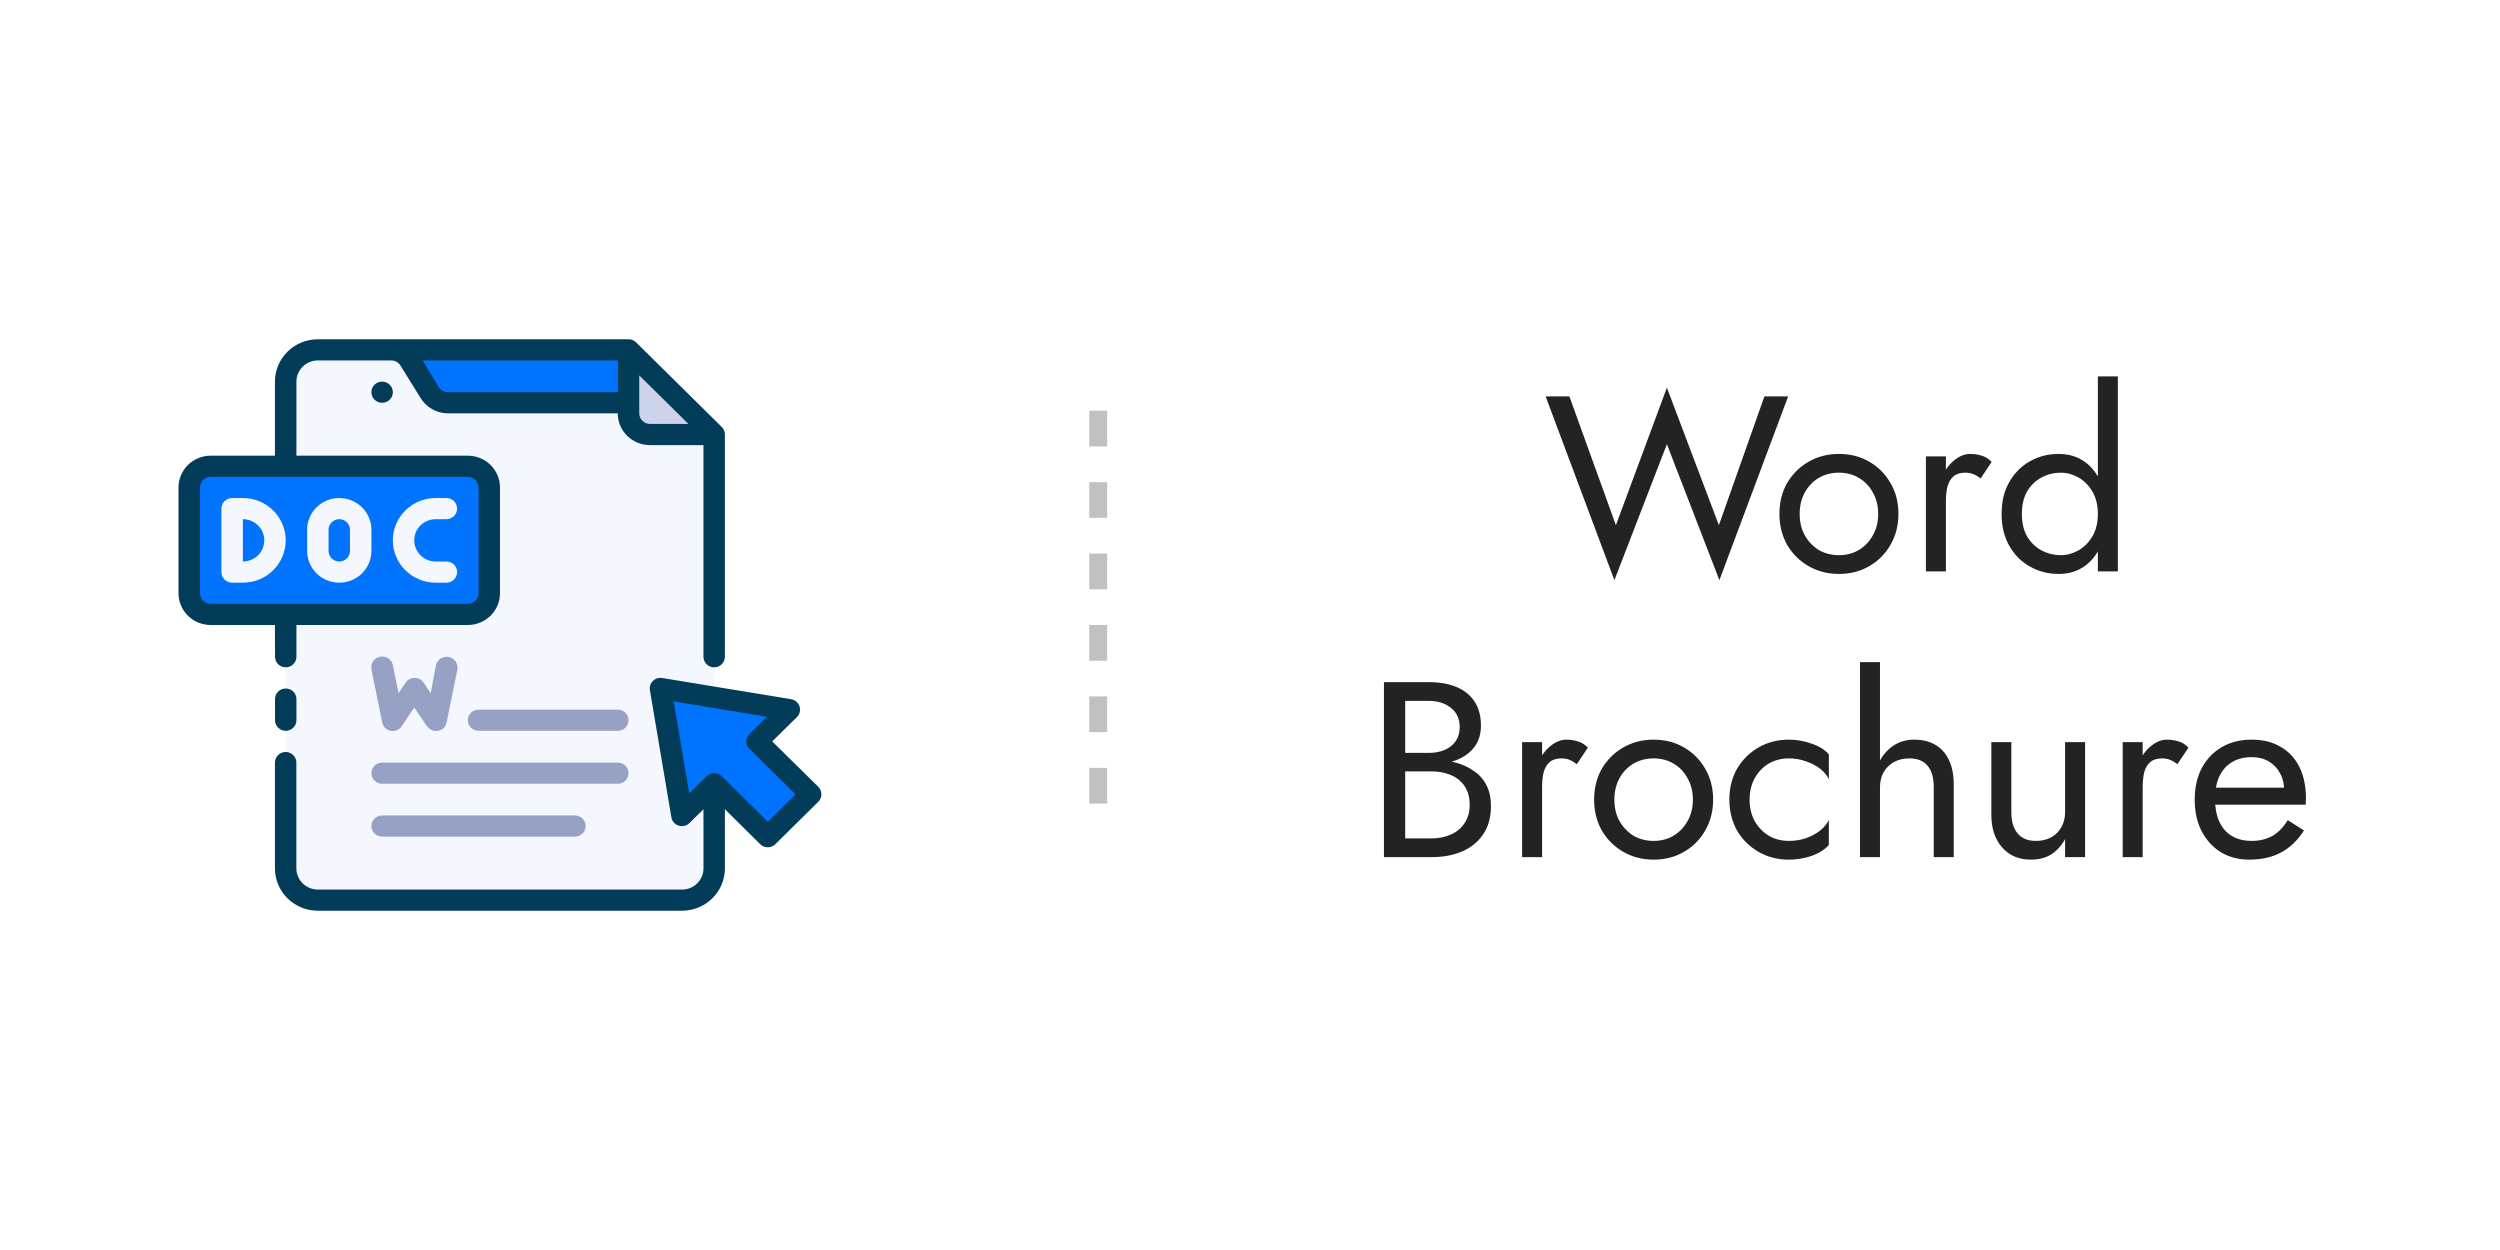 <svg width="140" height="70" viewBox="0 0 140 70" fill="none" xmlns="http://www.w3.org/2000/svg">
<rect width="140" height="70" fill="white"/>
<line x1="61.5" y1="23" x2="61.5" y2="47" stroke="#C1C1C1" stroke-dasharray="2 2"/>
<path d="M96.258 29.41L93.346 21.71L90.49 29.41L87.886 22.2H86.556L90.406 32.49L93.346 24.874L96.286 32.49L100.136 22.2H98.806L96.258 29.41ZM99.648 28.78C99.648 29.424 99.793 30.003 100.082 30.516C100.381 31.02 100.782 31.417 101.286 31.706C101.79 31.995 102.355 32.14 102.98 32.14C103.615 32.14 104.18 31.995 104.674 31.706C105.178 31.417 105.575 31.02 105.864 30.516C106.163 30.003 106.312 29.424 106.312 28.78C106.312 28.127 106.163 27.548 105.864 27.044C105.575 26.54 105.178 26.143 104.674 25.854C104.18 25.565 103.615 25.42 102.98 25.42C102.355 25.42 101.79 25.565 101.286 25.854C100.782 26.143 100.381 26.54 100.082 27.044C99.793 27.548 99.648 28.127 99.648 28.78ZM100.782 28.78C100.782 28.332 100.876 27.935 101.062 27.59C101.258 27.235 101.52 26.96 101.846 26.764C102.182 26.568 102.56 26.47 102.98 26.47C103.4 26.47 103.774 26.568 104.1 26.764C104.436 26.96 104.698 27.235 104.884 27.59C105.08 27.935 105.178 28.332 105.178 28.78C105.178 29.228 105.08 29.625 104.884 29.97C104.698 30.315 104.436 30.591 104.1 30.796C103.774 30.992 103.4 31.09 102.98 31.09C102.56 31.09 102.182 30.992 101.846 30.796C101.52 30.591 101.258 30.315 101.062 29.97C100.876 29.625 100.782 29.228 100.782 28.78ZM108.971 25.56H107.851V32H108.971V25.56ZM110.917 26.792L111.533 25.868C111.365 25.691 111.178 25.574 110.973 25.518C110.777 25.453 110.562 25.42 110.329 25.42C110.03 25.42 109.736 25.537 109.447 25.77C109.157 26.003 108.919 26.321 108.733 26.722C108.555 27.114 108.467 27.567 108.467 28.08H108.971C108.971 27.772 108.999 27.497 109.055 27.254C109.12 27.011 109.232 26.82 109.391 26.68C109.549 26.54 109.769 26.47 110.049 26.47C110.235 26.47 110.389 26.498 110.511 26.554C110.632 26.601 110.767 26.68 110.917 26.792ZM117.48 21.08V32H118.6V21.08H117.48ZM112.09 28.78C112.09 29.471 112.234 30.068 112.524 30.572C112.813 31.076 113.2 31.463 113.686 31.734C114.171 32.005 114.703 32.14 115.282 32.14C115.823 32.14 116.294 32.005 116.696 31.734C117.097 31.463 117.41 31.076 117.634 30.572C117.867 30.068 117.984 29.471 117.984 28.78C117.984 28.08 117.867 27.483 117.634 26.988C117.41 26.484 117.097 26.097 116.696 25.826C116.294 25.555 115.823 25.42 115.282 25.42C114.703 25.42 114.171 25.555 113.686 25.826C113.2 26.097 112.813 26.484 112.524 26.988C112.234 27.483 112.09 28.08 112.09 28.78ZM113.224 28.78C113.224 28.285 113.322 27.865 113.518 27.52C113.723 27.175 113.994 26.913 114.33 26.736C114.666 26.559 115.03 26.47 115.422 26.47C115.748 26.47 116.07 26.559 116.388 26.736C116.705 26.913 116.966 27.175 117.172 27.52C117.377 27.865 117.48 28.285 117.48 28.78C117.48 29.275 117.377 29.695 117.172 30.04C116.966 30.385 116.705 30.647 116.388 30.824C116.07 31.001 115.748 31.09 115.422 31.09C115.03 31.09 114.666 31.001 114.33 30.824C113.994 30.647 113.723 30.385 113.518 30.04C113.322 29.695 113.224 29.275 113.224 28.78ZM78.439 42.82H80.021C80.609 42.82 81.118 42.736 81.547 42.568C81.986 42.4 82.326 42.153 82.569 41.826C82.811 41.499 82.933 41.107 82.933 40.65C82.933 40.09 82.811 39.633 82.569 39.278C82.326 38.914 81.986 38.643 81.547 38.466C81.118 38.289 80.609 38.2 80.021 38.2H77.501V48H80.161C80.796 48 81.36 47.897 81.855 47.692C82.359 47.477 82.755 47.16 83.045 46.74C83.344 46.311 83.493 45.774 83.493 45.13C83.493 44.682 83.409 44.295 83.241 43.968C83.073 43.641 82.835 43.375 82.527 43.17C82.228 42.955 81.878 42.797 81.477 42.694C81.076 42.591 80.637 42.54 80.161 42.54H78.439V43.198H80.161C80.478 43.198 80.767 43.24 81.029 43.324C81.29 43.399 81.514 43.515 81.701 43.674C81.897 43.833 82.046 44.029 82.149 44.262C82.251 44.495 82.303 44.761 82.303 45.06C82.303 45.461 82.21 45.802 82.023 46.082C81.846 46.362 81.594 46.577 81.267 46.726C80.95 46.875 80.581 46.95 80.161 46.95H78.691V39.25H80.021C80.516 39.25 80.926 39.381 81.253 39.642C81.579 39.894 81.743 40.253 81.743 40.72C81.743 41.028 81.668 41.289 81.519 41.504C81.37 41.719 81.164 41.882 80.903 41.994C80.641 42.106 80.347 42.162 80.021 42.162H78.439V42.82ZM86.358 41.56H85.237V48H86.358V41.56ZM88.303 42.792L88.919 41.868C88.751 41.691 88.565 41.574 88.359 41.518C88.163 41.453 87.949 41.42 87.716 41.42C87.417 41.42 87.123 41.537 86.834 41.77C86.544 42.003 86.306 42.321 86.12 42.722C85.942 43.114 85.853 43.567 85.853 44.08H86.358C86.358 43.772 86.385 43.497 86.442 43.254C86.507 43.011 86.619 42.82 86.778 42.68C86.936 42.54 87.156 42.47 87.436 42.47C87.622 42.47 87.776 42.498 87.897 42.554C88.019 42.601 88.154 42.68 88.303 42.792ZM89.271 44.78C89.271 45.424 89.416 46.003 89.705 46.516C90.004 47.02 90.405 47.417 90.909 47.706C91.413 47.995 91.978 48.14 92.603 48.14C93.238 48.14 93.803 47.995 94.297 47.706C94.801 47.417 95.198 47.02 95.487 46.516C95.786 46.003 95.935 45.424 95.935 44.78C95.935 44.127 95.786 43.548 95.487 43.044C95.198 42.54 94.801 42.143 94.297 41.854C93.803 41.565 93.238 41.42 92.603 41.42C91.978 41.42 91.413 41.565 90.909 41.854C90.405 42.143 90.004 42.54 89.705 43.044C89.416 43.548 89.271 44.127 89.271 44.78ZM90.405 44.78C90.405 44.332 90.499 43.935 90.685 43.59C90.881 43.235 91.143 42.96 91.469 42.764C91.805 42.568 92.183 42.47 92.603 42.47C93.023 42.47 93.397 42.568 93.723 42.764C94.059 42.96 94.321 43.235 94.507 43.59C94.703 43.935 94.801 44.332 94.801 44.78C94.801 45.228 94.703 45.625 94.507 45.97C94.321 46.315 94.059 46.591 93.723 46.796C93.397 46.992 93.023 47.09 92.603 47.09C92.183 47.09 91.805 46.992 91.469 46.796C91.143 46.591 90.881 46.315 90.685 45.97C90.499 45.625 90.405 45.228 90.405 44.78ZM97.978 44.78C97.978 44.332 98.071 43.935 98.258 43.59C98.454 43.235 98.715 42.96 99.042 42.764C99.378 42.568 99.756 42.47 100.176 42.47C100.521 42.47 100.843 42.526 101.142 42.638C101.45 42.741 101.716 42.881 101.94 43.058C102.164 43.235 102.322 43.431 102.416 43.646V42.246C102.192 41.985 101.87 41.784 101.45 41.644C101.039 41.495 100.614 41.42 100.176 41.42C99.55 41.42 98.986 41.565 98.482 41.854C97.978 42.143 97.576 42.54 97.278 43.044C96.989 43.548 96.844 44.127 96.844 44.78C96.844 45.424 96.989 46.003 97.278 46.516C97.576 47.02 97.978 47.417 98.482 47.706C98.986 47.995 99.55 48.14 100.176 48.14C100.614 48.14 101.039 48.07 101.45 47.93C101.87 47.781 102.192 47.575 102.416 47.314V45.914C102.322 46.119 102.164 46.315 101.94 46.502C101.716 46.679 101.45 46.824 101.142 46.936C100.843 47.039 100.521 47.09 100.176 47.09C99.756 47.09 99.378 46.992 99.042 46.796C98.715 46.591 98.454 46.315 98.258 45.97C98.071 45.625 97.978 45.228 97.978 44.78ZM105.279 37.08H104.159V48H105.279V37.08ZM108.289 44.08V48H109.409V43.94C109.409 43.38 109.316 42.913 109.129 42.54C108.952 42.167 108.695 41.887 108.359 41.7C108.033 41.513 107.645 41.42 107.197 41.42C106.749 41.42 106.353 41.537 106.007 41.77C105.671 42.003 105.405 42.321 105.209 42.722C105.013 43.114 104.915 43.567 104.915 44.08H105.279C105.279 43.772 105.345 43.497 105.475 43.254C105.615 43.011 105.807 42.82 106.049 42.68C106.301 42.54 106.591 42.47 106.917 42.47C107.375 42.47 107.715 42.605 107.939 42.876C108.173 43.147 108.289 43.548 108.289 44.08ZM112.635 45.48V41.56H111.515V45.62C111.515 46.385 111.716 46.997 112.117 47.454C112.518 47.911 113.055 48.14 113.727 48.14C114.156 48.14 114.53 48.047 114.847 47.86C115.164 47.664 115.43 47.375 115.645 46.992V48H116.765V41.56H115.645V45.48C115.645 45.797 115.575 46.077 115.435 46.32C115.304 46.563 115.113 46.754 114.861 46.894C114.618 47.025 114.334 47.09 114.007 47.09C113.559 47.09 113.218 46.95 112.985 46.67C112.752 46.39 112.635 45.993 112.635 45.48ZM119.99 41.56H118.87V48H119.99V41.56ZM121.936 42.792L122.552 41.868C122.384 41.691 122.198 41.574 121.992 41.518C121.796 41.453 121.582 41.42 121.348 41.42C121.05 41.42 120.756 41.537 120.466 41.77C120.177 42.003 119.939 42.321 119.752 42.722C119.575 43.114 119.486 43.567 119.486 44.08H119.99C119.99 43.772 120.018 43.497 120.074 43.254C120.14 43.011 120.252 42.82 120.41 42.68C120.569 42.54 120.788 42.47 121.068 42.47C121.255 42.47 121.409 42.498 121.53 42.554C121.652 42.601 121.787 42.68 121.936 42.792ZM125.956 48.14C126.647 48.14 127.244 48.005 127.748 47.734C128.261 47.454 128.686 47.043 129.022 46.502L128.112 45.928C127.879 46.32 127.594 46.614 127.258 46.81C126.922 46.997 126.535 47.09 126.096 47.09C125.657 47.09 125.284 46.997 124.976 46.81C124.668 46.623 124.435 46.353 124.276 45.998C124.117 45.643 124.038 45.214 124.038 44.71C124.047 44.215 124.131 43.8 124.29 43.464C124.458 43.119 124.691 42.857 124.99 42.68C125.298 42.493 125.667 42.4 126.096 42.4C126.46 42.4 126.777 42.479 127.048 42.638C127.319 42.797 127.529 43.016 127.678 43.296C127.837 43.576 127.916 43.907 127.916 44.29C127.916 44.355 127.902 44.439 127.874 44.542C127.846 44.635 127.818 44.705 127.79 44.752L128.238 44.108H123.618V45.06H129.12C129.12 45.041 129.12 44.999 129.12 44.934C129.129 44.859 129.134 44.789 129.134 44.724C129.134 44.043 129.013 43.455 128.77 42.96C128.527 42.465 128.177 42.087 127.72 41.826C127.272 41.555 126.731 41.42 126.096 41.42C125.461 41.42 124.901 41.56 124.416 41.84C123.94 42.12 123.567 42.512 123.296 43.016C123.035 43.52 122.904 44.108 122.904 44.78C122.904 45.443 123.03 46.026 123.282 46.53C123.543 47.034 123.903 47.431 124.36 47.72C124.827 48 125.359 48.14 125.956 48.14Z" fill="#232323"/>
<g clip-path="url(#clip0_3346_809)">
<path d="M35.197 19.593V22.556H24.398L21.398 19.593H35.197Z" fill="#0074FF"/>
<path d="M39.997 24.333H36.397C36.079 24.333 35.774 24.209 35.549 23.986C35.324 23.764 35.197 23.462 35.197 23.148V19.593L39.997 24.333Z" fill="#CCD3EB"/>
<path d="M39.998 24.333V48.63C39.998 49.101 39.808 49.553 39.471 49.887C39.133 50.22 38.675 50.407 38.198 50.407H17.8C17.323 50.407 16.865 50.22 16.527 49.887C16.19 49.553 16 49.101 16 48.63V21.37C16 20.899 16.19 20.447 16.527 20.113C16.865 19.78 17.323 19.593 17.8 19.593H21.922C22.13 19.595 22.334 19.651 22.514 19.755C22.694 19.859 22.843 20.007 22.947 20.185L24.047 21.963C24.152 22.141 24.301 22.29 24.481 22.394C24.661 22.498 24.866 22.553 25.074 22.556H35.194V23.148C35.194 23.462 35.321 23.764 35.546 23.986C35.771 24.209 36.076 24.333 36.394 24.333H39.998Z" fill="#F5F7FF"/>
<path d="M11.8 26.111H26.198C26.517 26.111 26.822 26.236 27.047 26.458C27.272 26.68 27.398 26.982 27.398 27.296V33.222C27.398 33.536 27.272 33.838 27.047 34.06C26.822 34.282 26.517 34.407 26.198 34.407H11.8C11.481 34.407 11.176 34.282 10.951 34.06C10.726 33.838 10.6 33.536 10.6 33.222V27.296C10.6 26.982 10.726 26.68 10.951 26.458C11.176 26.236 11.481 26.111 11.8 26.111Z" fill="#0074FF"/>
<path d="M13.6 32.63H13C12.841 32.63 12.689 32.567 12.576 32.456C12.464 32.345 12.4 32.194 12.4 32.037V28.482C12.4 28.324 12.464 28.174 12.576 28.062C12.689 27.951 12.841 27.889 13 27.889H13.6C14.237 27.889 14.847 28.139 15.297 28.583C15.747 29.028 16 29.631 16 30.259C16 30.888 15.747 31.491 15.297 31.935C14.847 32.38 14.237 32.63 13.6 32.63ZM13.6 29.074V31.445C13.918 31.445 14.224 31.32 14.449 31.097C14.674 30.875 14.8 30.574 14.8 30.259C14.8 29.945 14.674 29.643 14.449 29.421C14.224 29.199 13.918 29.074 13.6 29.074Z" fill="#F5F7FF"/>
<path d="M45.397 44.481L42.998 46.852L39.998 43.889L38.198 45.667L36.998 38.556L44.197 39.741L42.398 41.519L45.397 44.481Z" fill="#0074FF"/>
<path d="M15.4 36.778C15.4 36.935 15.463 37.086 15.575 37.197C15.688 37.308 15.841 37.37 16 37.37C16.159 37.37 16.311 37.308 16.424 37.197C16.536 37.086 16.599 36.935 16.599 36.778V35H26.199C26.676 35 27.134 34.813 27.471 34.479C27.809 34.146 27.999 33.694 27.999 33.222V27.296C27.999 26.825 27.809 26.373 27.471 26.039C27.134 25.706 26.676 25.518 26.199 25.518H16.599V21.37C16.599 21.056 16.726 20.755 16.951 20.532C17.176 20.31 17.481 20.185 17.799 20.185H21.921C22.024 20.186 22.125 20.213 22.215 20.264C22.304 20.315 22.378 20.388 22.431 20.476L23.531 22.253C23.687 22.522 23.911 22.747 24.182 22.904C24.453 23.061 24.76 23.145 25.074 23.148H34.594C34.594 23.62 34.784 24.072 35.121 24.405C35.459 24.739 35.916 24.926 36.394 24.926H39.394V36.778C39.394 36.935 39.457 37.086 39.569 37.197C39.682 37.308 39.834 37.37 39.994 37.37C40.153 37.37 40.305 37.308 40.418 37.197C40.53 37.086 40.593 36.935 40.593 36.778V24.333C40.594 24.255 40.579 24.178 40.55 24.106C40.52 24.034 40.476 23.968 40.42 23.913L35.621 19.172C35.565 19.117 35.498 19.073 35.425 19.044C35.352 19.014 35.273 18.999 35.194 19H17.795C17.159 19 16.549 19.25 16.099 19.694C15.649 20.139 15.396 20.742 15.396 21.37V25.518H11.796C11.319 25.518 10.861 25.706 10.523 26.039C10.186 26.373 9.996 26.825 9.996 27.296V33.222C9.996 33.694 10.186 34.146 10.523 34.479C10.861 34.813 11.319 35 11.796 35H15.396L15.4 36.778ZM35.798 23.148V21.021L38.552 23.741H36.398C36.239 23.741 36.086 23.678 35.974 23.567C35.861 23.456 35.798 23.305 35.798 23.148ZM34.598 21.963H25.078C24.975 21.962 24.873 21.935 24.784 21.884C24.694 21.833 24.619 21.76 24.567 21.673L23.667 20.185H34.603L34.598 21.963ZM11.2 33.222V27.296C11.2 27.139 11.263 26.988 11.376 26.877C11.488 26.766 11.641 26.704 11.8 26.704H26.199C26.358 26.704 26.511 26.766 26.623 26.877C26.735 26.988 26.799 27.139 26.799 27.296V33.222C26.799 33.379 26.735 33.53 26.623 33.641C26.511 33.752 26.358 33.815 26.199 33.815H11.8C11.641 33.815 11.488 33.752 11.376 33.641C11.263 33.53 11.2 33.379 11.2 33.222Z" fill="#033C59"/>
<path d="M16 38.556C15.841 38.556 15.689 38.618 15.576 38.729C15.464 38.84 15.4 38.991 15.4 39.148V40.333C15.4 40.49 15.464 40.641 15.576 40.752C15.689 40.864 15.841 40.926 16 40.926C16.16 40.926 16.312 40.864 16.425 40.752C16.537 40.641 16.6 40.49 16.6 40.333V39.148C16.6 38.991 16.537 38.84 16.425 38.729C16.312 38.618 16.16 38.556 16 38.556Z" fill="#033C59"/>
<path d="M21.399 21.37C21.28 21.37 21.164 21.405 21.066 21.47C20.967 21.535 20.89 21.628 20.845 21.736C20.799 21.845 20.787 21.964 20.81 22.079C20.834 22.194 20.891 22.299 20.975 22.382C21.058 22.465 21.165 22.521 21.282 22.544C21.398 22.567 21.519 22.555 21.628 22.51C21.738 22.466 21.832 22.39 21.898 22.292C21.963 22.195 21.999 22.08 21.999 21.963C21.999 21.806 21.936 21.655 21.823 21.544C21.71 21.433 21.558 21.37 21.399 21.37Z" fill="#033C59"/>
<path d="M45.824 44.061L43.244 41.519L44.624 40.161C44.703 40.084 44.759 39.987 44.785 39.88C44.812 39.774 44.808 39.662 44.773 39.557C44.739 39.453 44.676 39.36 44.592 39.289C44.507 39.217 44.404 39.171 44.294 39.154L37.095 37.969C37 37.952 36.902 37.957 36.81 37.985C36.718 38.013 36.634 38.063 36.565 38.13C36.496 38.197 36.445 38.279 36.415 38.369C36.386 38.46 36.379 38.556 36.395 38.65L37.595 45.761C37.612 45.87 37.659 45.972 37.731 46.055C37.803 46.139 37.897 46.201 38.003 46.235C38.109 46.269 38.222 46.273 38.33 46.247C38.438 46.221 38.536 46.166 38.614 46.087L39.395 45.317V48.63C39.395 48.944 39.268 49.245 39.043 49.468C38.818 49.69 38.513 49.815 38.195 49.815H17.796C17.478 49.815 17.173 49.69 16.948 49.468C16.723 49.245 16.596 48.944 16.596 48.63V42.704C16.596 42.547 16.533 42.396 16.421 42.285C16.308 42.173 16.156 42.111 15.996 42.111C15.837 42.111 15.685 42.173 15.572 42.285C15.46 42.396 15.396 42.547 15.396 42.704V48.63C15.396 49.258 15.649 49.861 16.099 50.306C16.549 50.75 17.16 51 17.796 51H38.195C38.831 51 39.441 50.75 39.892 50.306C40.342 49.861 40.594 49.258 40.594 48.63V45.317L42.568 47.273C42.624 47.328 42.69 47.373 42.764 47.403C42.837 47.433 42.915 47.448 42.995 47.448C43.074 47.448 43.153 47.433 43.226 47.403C43.299 47.373 43.365 47.328 43.421 47.273L45.821 44.902C45.877 44.847 45.922 44.782 45.952 44.709C45.983 44.637 45.998 44.56 45.998 44.481C45.998 44.403 45.983 44.326 45.952 44.254C45.922 44.181 45.877 44.116 45.821 44.061H45.824ZM42.997 46.016L40.424 43.468C40.368 43.413 40.302 43.37 40.228 43.34C40.155 43.311 40.077 43.296 39.997 43.296C39.685 43.296 39.65 43.395 38.597 44.434L37.728 39.279L42.947 40.138L41.969 41.098C41.913 41.153 41.868 41.218 41.838 41.291C41.807 41.363 41.792 41.44 41.792 41.519C41.792 41.597 41.807 41.674 41.838 41.746C41.868 41.819 41.913 41.884 41.969 41.939L44.549 44.481L42.997 46.016Z" fill="#033C59"/>
<path d="M34.599 40.926H26.799C26.64 40.926 26.488 40.864 26.375 40.752C26.262 40.641 26.199 40.49 26.199 40.333C26.199 40.176 26.262 40.025 26.375 39.914C26.488 39.803 26.64 39.741 26.799 39.741H34.599C34.758 39.741 34.91 39.803 35.023 39.914C35.135 40.025 35.199 40.176 35.199 40.333C35.199 40.49 35.135 40.641 35.023 40.752C34.91 40.864 34.758 40.926 34.599 40.926Z" fill="#96A1C3"/>
<path d="M34.598 43.889H21.399C21.24 43.889 21.087 43.827 20.975 43.715C20.862 43.604 20.799 43.453 20.799 43.296C20.799 43.139 20.862 42.988 20.975 42.877C21.087 42.766 21.24 42.704 21.399 42.704H34.598C34.757 42.704 34.909 42.766 35.022 42.877C35.134 42.988 35.198 43.139 35.198 43.296C35.198 43.453 35.134 43.604 35.022 43.715C34.909 43.827 34.757 43.889 34.598 43.889Z" fill="#96A1C3"/>
<path d="M32.198 46.852H21.399C21.24 46.852 21.087 46.789 20.975 46.678C20.862 46.567 20.799 46.416 20.799 46.259C20.799 46.102 20.862 45.951 20.975 45.84C21.087 45.729 21.24 45.667 21.399 45.667H32.198C32.357 45.667 32.51 45.729 32.622 45.84C32.735 45.951 32.798 46.102 32.798 46.259C32.798 46.416 32.735 46.567 32.622 46.678C32.51 46.789 32.357 46.852 32.198 46.852Z" fill="#96A1C3"/>
<path d="M18.999 32.63C18.522 32.63 18.064 32.442 17.726 32.109C17.389 31.776 17.199 31.323 17.199 30.852V29.667C17.199 29.195 17.389 28.743 17.726 28.41C18.064 28.076 18.522 27.889 18.999 27.889C19.476 27.889 19.934 28.076 20.272 28.41C20.609 28.743 20.799 29.195 20.799 29.667V30.852C20.799 31.323 20.609 31.776 20.272 32.109C19.934 32.442 19.476 32.63 18.999 32.63ZM18.999 29.074C18.84 29.074 18.687 29.137 18.575 29.248C18.462 29.359 18.399 29.509 18.399 29.667V30.852C18.399 31.009 18.462 31.16 18.575 31.271C18.687 31.382 18.84 31.445 18.999 31.445C19.158 31.445 19.311 31.382 19.423 31.271C19.536 31.16 19.599 31.009 19.599 30.852V29.667C19.599 29.509 19.536 29.359 19.423 29.248C19.311 29.137 19.158 29.074 18.999 29.074Z" fill="#F5F7FF"/>
<path d="M24.998 32.63H24.398C23.761 32.63 23.151 32.38 22.701 31.935C22.251 31.491 21.998 30.888 21.998 30.259C21.998 29.631 22.251 29.028 22.701 28.583C23.151 28.139 23.761 27.889 24.398 27.889H24.998C25.157 27.889 25.309 27.951 25.422 28.062C25.535 28.174 25.598 28.324 25.598 28.482C25.598 28.639 25.535 28.789 25.422 28.901C25.309 29.012 25.157 29.074 24.998 29.074H24.398C24.08 29.074 23.774 29.199 23.549 29.421C23.324 29.643 23.198 29.945 23.198 30.259C23.198 30.574 23.324 30.875 23.549 31.097C23.774 31.32 24.08 31.445 24.398 31.445H24.998C25.157 31.445 25.309 31.507 25.422 31.618C25.535 31.729 25.598 31.88 25.598 32.037C25.598 32.194 25.535 32.345 25.422 32.456C25.309 32.567 25.157 32.63 24.998 32.63Z" fill="#F5F7FF"/>
<path d="M23.901 40.659L23.201 39.622L22.501 40.659C22.437 40.761 22.343 40.841 22.232 40.889C22.121 40.937 21.998 40.951 21.879 40.928C21.76 40.906 21.65 40.849 21.565 40.763C21.48 40.678 21.422 40.57 21.401 40.452L20.801 37.489C20.777 37.372 20.789 37.25 20.835 37.139C20.882 37.029 20.96 36.934 21.061 36.868C21.161 36.801 21.28 36.766 21.401 36.766C21.522 36.766 21.64 36.801 21.741 36.868C21.808 36.912 21.865 36.968 21.91 37.034C21.954 37.1 21.985 37.174 22.001 37.252L22.319 38.816L22.719 38.224C22.773 38.142 22.848 38.075 22.935 38.029C23.022 37.983 23.12 37.959 23.219 37.959C23.318 37.959 23.415 37.983 23.503 38.029C23.59 38.075 23.664 38.142 23.719 38.224L24.119 38.816L24.413 37.252C24.447 37.097 24.542 36.962 24.676 36.876C24.81 36.789 24.973 36.758 25.13 36.789C25.287 36.82 25.426 36.911 25.516 37.042C25.606 37.173 25.641 37.333 25.613 37.489L25.013 40.452C24.991 40.57 24.934 40.678 24.849 40.763C24.763 40.849 24.654 40.906 24.535 40.928C24.416 40.951 24.293 40.937 24.181 40.889C24.07 40.841 23.977 40.761 23.913 40.659H23.901Z" fill="#96A1C3"/>
</g>
<defs>
<clipPath id="clip0_3346_809">
<rect width="36" height="32" fill="white" transform="translate(10 19)"/>
</clipPath>
</defs>
</svg>
